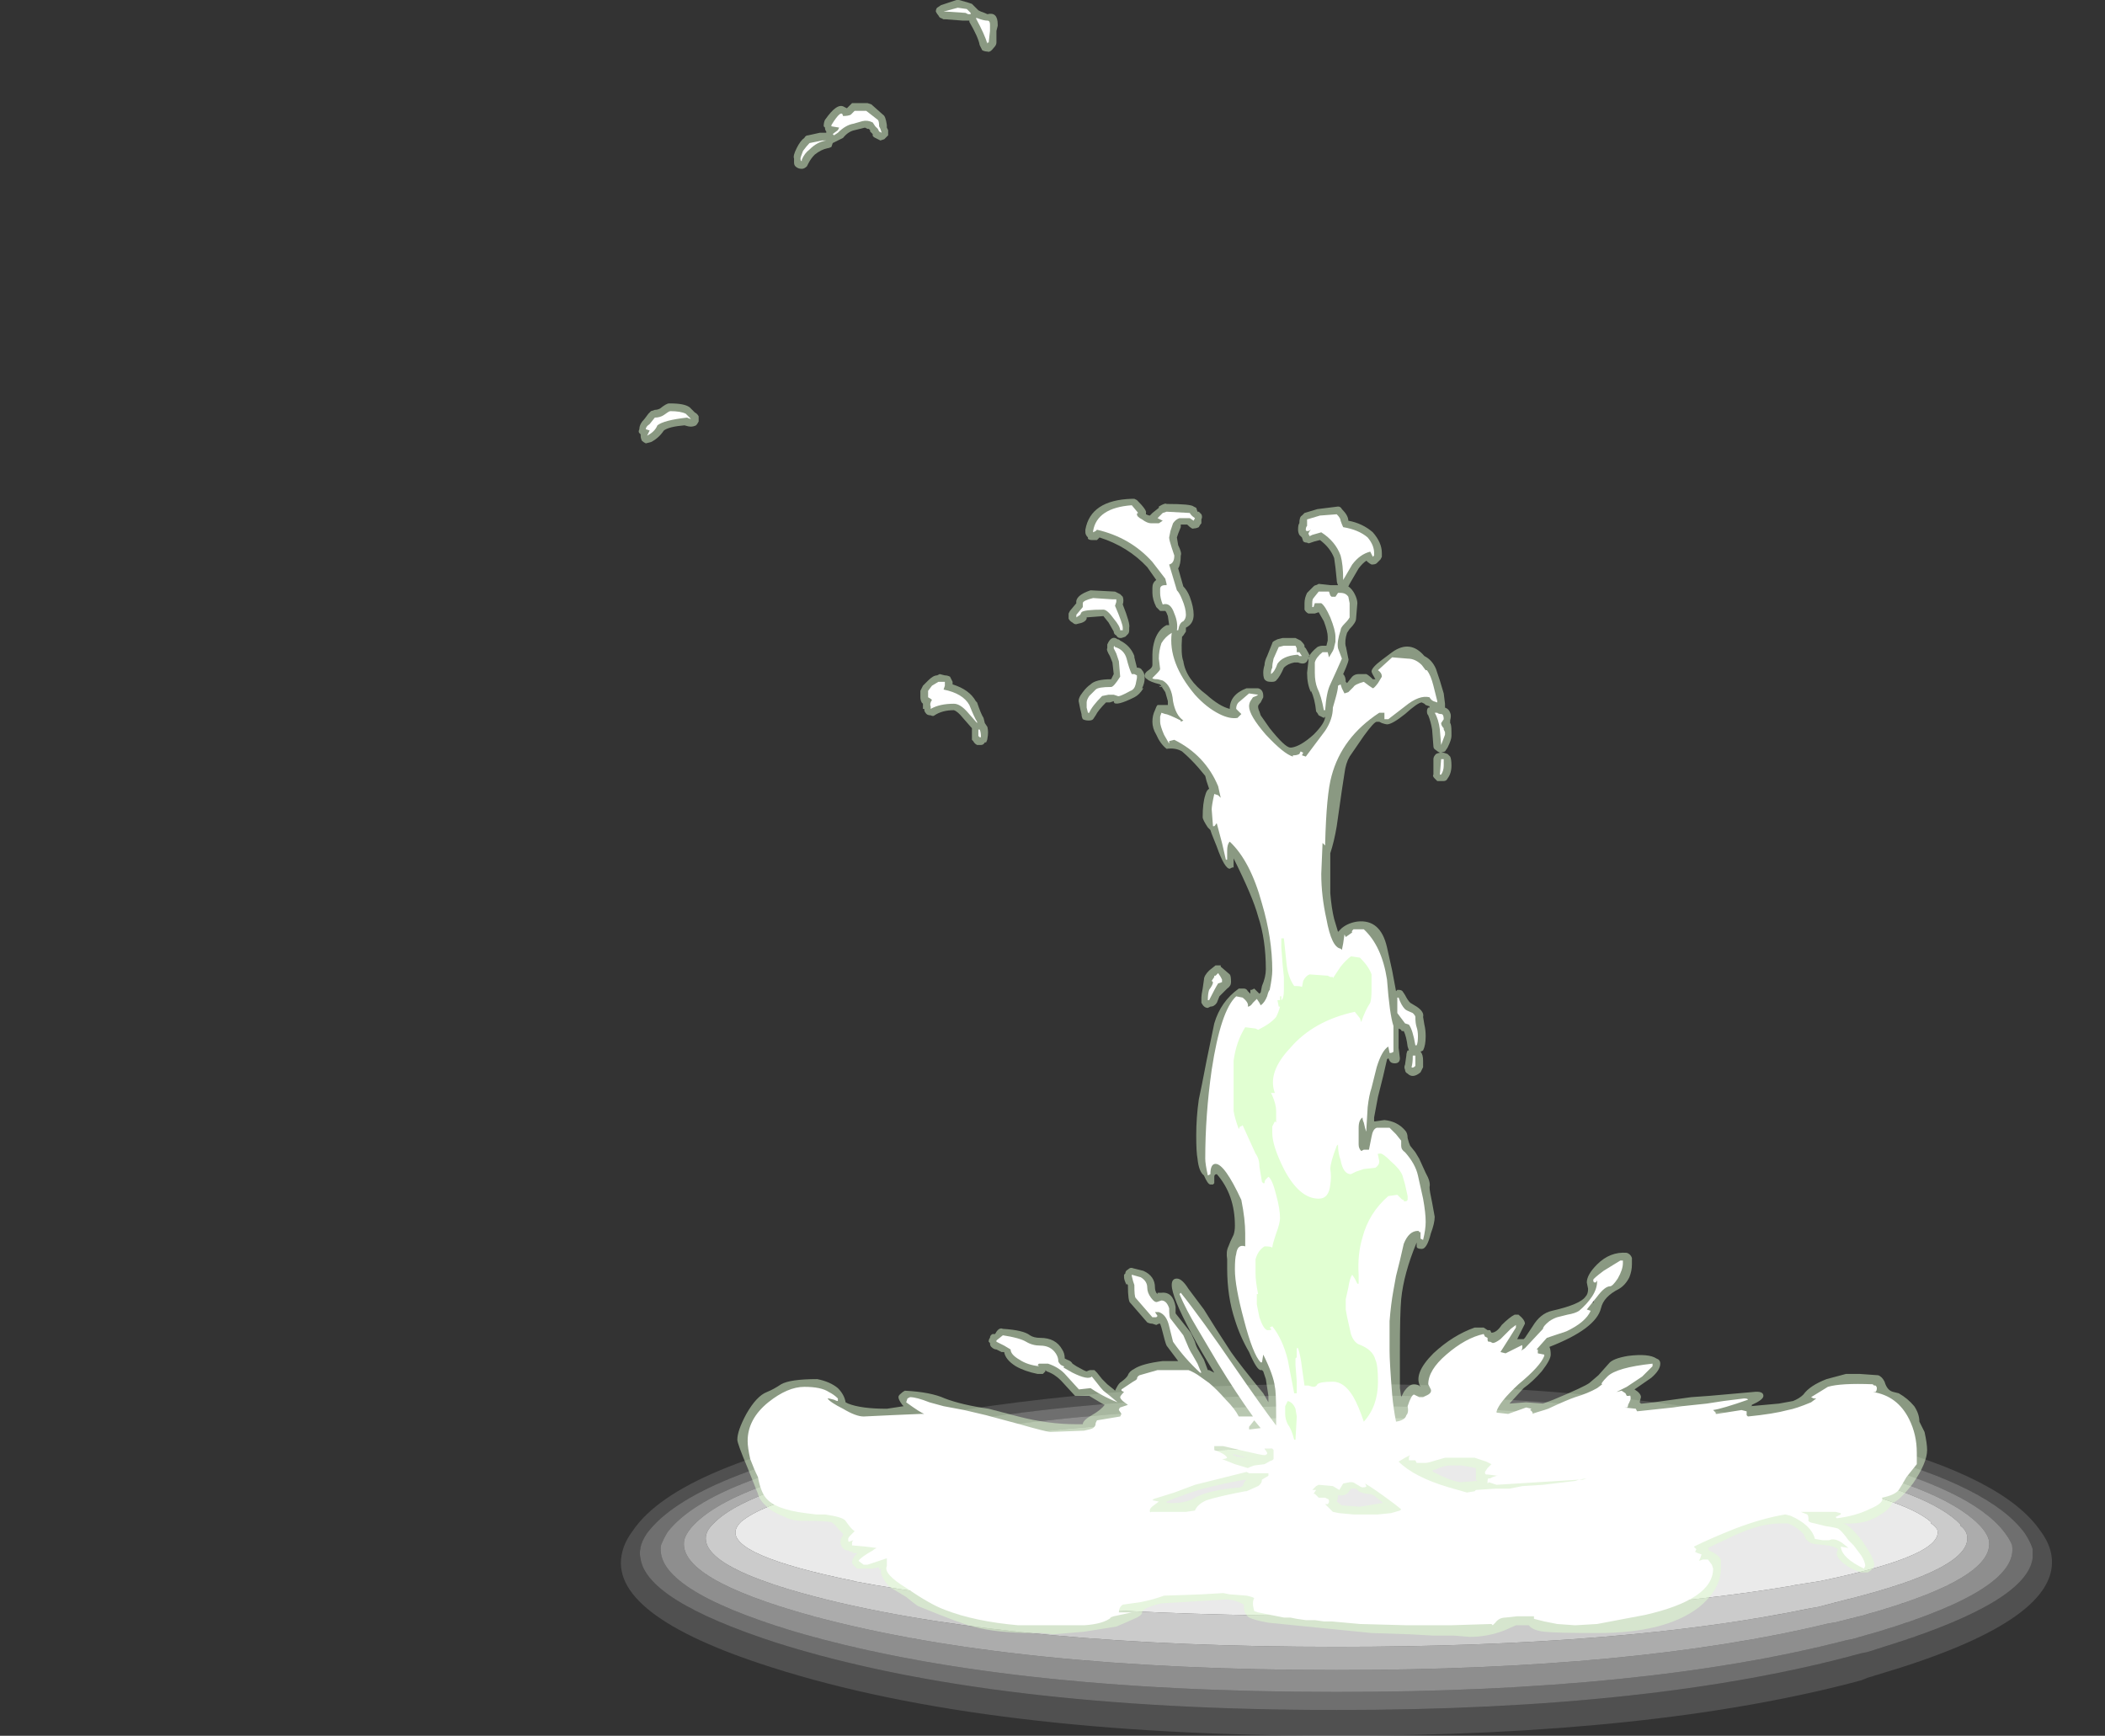 <?xml version="1.0" encoding="UTF-8" standalone="no"?>
<svg xmlns:ffdec="https://www.free-decompiler.com/flash" xmlns:xlink="http://www.w3.org/1999/xlink" ffdec:objectType="frame" height="471.35px" width="571.55px" xmlns="http://www.w3.org/2000/svg">
  <rect width="100%" height="100%" fill="#333333" stroke="none"/>
  <g transform="matrix(1.0, 0.0, 0.0, 1.0, 201.25, 410.2)">
    <use ffdec:characterId="1565" height="95.55" transform="matrix(1.0, 0.0, 0.0, 1.0, -32.6, -34.4)" width="388.5" xlink:href="#sprite0"/>
    <use ffdec:characterId="1569" height="63.5" transform="matrix(7.0, 0.0, 0.0, 7.0, -27.65, -410.2)" width="49.95" xlink:href="#shape1"/>
  </g>
  <defs>
    <g id="sprite0" transform="matrix(1.0, 0.0, 0.0, 1.0, 0.0, 0.0)">
      <use ffdec:characterId="1564" height="13.65" transform="matrix(7.0, 0.0, 0.0, 7.0, 0.0, 0.0)" width="55.5" xlink:href="#shape0"/>
    </g>
    <g id="shape0" transform="matrix(1.0, 0.0, 0.0, 1.0, 0.0, 0.0)">
      <path d="M51.05 5.65 Q51.35 6.65 46.5 7.65 L45.55 7.8 45.3 7.85 Q38.4 9.0 27.75 9.0 16.1 9.0 9.0 7.65 L9.05 7.65 Q4.15 6.65 4.45 5.65 4.5 5.5 4.65 5.35 6.15 4.1 12.95 3.3 19.45 2.5 27.75 2.5 36.05 2.5 42.55 3.3 L45.3 3.65 45.55 3.7 Q49.7 4.4 50.8 5.35 L50.8 5.4 Q51.0 5.55 51.05 5.65" fill="#ffffff" fill-opacity="0.898" fill-rule="evenodd" stroke="none"/>
      <path d="M53.65 5.75 Q53.85 6.0 53.95 6.25 54.25 7.95 48.8 9.6 L47.75 9.9 47.5 9.95 Q39.75 11.95 27.75 11.95 14.7 11.95 6.7 9.6 1.25 7.95 1.55 6.25 1.65 6.0 1.8 5.75 3.5 3.55 11.15 2.2 18.4 0.85 27.75 0.85 37.05 0.85 44.35 2.2 46.05 2.5 47.5 2.85 L47.75 2.9 Q52.4 4.1 53.65 5.75 M53.05 6.05 Q53.0 5.85 52.8 5.6 51.55 4.15 47.1 3.1 L46.8 3.05 Q45.45 2.75 43.8 2.45 36.75 1.3 27.75 1.3 18.75 1.3 11.7 2.45 4.3 3.7 2.7 5.6 2.5 5.85 2.45 6.05 2.15 7.55 7.4 9.0 15.15 11.1 27.75 11.1 39.35 11.1 46.8 9.3 L47.1 9.25 48.1 9.0 Q53.35 7.55 53.05 6.05" fill="#ffffff" fill-opacity="0.447" fill-rule="evenodd" stroke="none"/>
      <path d="M55.45 6.5 Q56.05 8.95 49.65 11.0 L48.35 11.4 48.1 11.5 Q40.1 13.65 27.75 13.65 14.15 13.65 5.85 11.0 -0.6 8.95 0.05 6.5 0.15 6.1 0.45 5.7 2.2 3.1 10.5 1.5 18.05 0.0 27.75 0.0 37.45 0.0 45.0 1.5 46.7 1.8 48.1 2.15 L48.35 2.25 Q53.65 3.65 55.05 5.7 55.35 6.1 55.45 6.5 M54.75 6.75 L54.75 6.4 Q54.65 6.1 54.45 5.8 53.15 4.0 48.35 2.7 L48.1 2.6 Q46.65 2.25 44.9 1.9 37.35 0.4 27.75 0.45 18.15 0.4 10.65 1.9 L10.6 1.9 Q2.75 3.45 1.0 5.8 0.8 6.1 0.75 6.35 L0.75 6.4 Q0.7 6.55 0.75 6.75 0.95 8.4 6.05 10.05 14.3 12.65 27.75 12.65 40.1 12.65 48.1 10.45 L48.35 10.4 49.45 10.05 Q54.55 8.4 54.75 6.75" fill="#ffffff" fill-opacity="0.141" fill-rule="evenodd" stroke="none"/>
      <path d="M53.65 5.75 Q52.4 4.1 47.75 2.9 L47.5 2.85 Q46.05 2.5 44.35 2.2 37.05 0.85 27.75 0.85 18.4 0.85 11.15 2.2 3.5 3.55 1.8 5.75 1.65 6.0 1.55 6.25 1.25 7.95 6.7 9.6 14.7 11.95 27.75 11.95 39.75 11.95 47.5 9.95 L47.75 9.9 48.8 9.6 Q54.25 7.95 53.95 6.25 53.85 6.0 53.65 5.75 M54.75 6.75 Q54.55 8.4 49.45 10.05 L48.35 10.4 48.1 10.45 Q40.1 12.65 27.75 12.65 14.3 12.65 6.05 10.05 0.95 8.4 0.75 6.75 0.7 6.55 0.75 6.4 L0.75 6.35 Q0.8 6.1 1.0 5.8 2.75 3.45 10.6 1.9 L10.65 1.9 Q18.15 0.4 27.75 0.45 37.35 0.4 44.9 1.9 46.65 2.25 48.1 2.6 L48.35 2.7 Q53.15 4.0 54.45 5.8 54.65 6.1 54.75 6.4 L54.75 6.75" fill="#ffffff" fill-opacity="0.294" fill-rule="evenodd" stroke="none"/>
      <path d="M53.05 6.05 Q53.35 7.55 48.1 9.0 L47.1 9.25 46.8 9.3 Q39.35 11.1 27.75 11.1 15.15 11.1 7.4 9.0 2.15 7.55 2.45 6.05 2.5 5.85 2.7 5.6 4.3 3.7 11.7 2.45 18.75 1.3 27.75 1.3 36.75 1.3 43.8 2.45 45.45 2.75 46.8 3.05 L47.1 3.1 Q51.55 4.15 52.8 5.6 53.0 5.85 53.05 6.05 M51.95 5.5 L51.95 5.45 Q50.75 4.2 46.45 3.3 L46.15 3.25 43.25 2.75 Q36.45 1.75 27.75 1.75 19.05 1.75 12.25 2.75 5.1 3.8 3.55 5.45 3.35 5.65 3.3 5.85 3.0 7.15 8.1 8.4 15.55 10.2 27.75 10.2 38.95 10.2 46.15 8.7 L46.45 8.65 47.4 8.4 Q52.5 7.15 52.2 5.85 52.15 5.65 51.95 5.5" fill="#ffffff" fill-opacity="0.592" fill-rule="evenodd" stroke="none"/>
      <path d="M51.95 5.5 Q52.15 5.65 52.2 5.85 52.5 7.15 47.4 8.4 L46.45 8.65 46.15 8.7 Q38.95 10.2 27.75 10.2 15.55 10.2 8.1 8.4 3.0 7.15 3.3 5.85 3.35 5.65 3.55 5.45 5.1 3.8 12.25 2.75 19.05 1.75 27.75 1.75 36.45 1.75 43.25 2.75 L46.15 3.25 46.45 3.3 Q50.75 4.2 51.95 5.45 L51.95 5.5 M51.05 5.65 Q51.0 5.55 50.8 5.4 L50.8 5.35 Q49.7 4.4 45.55 3.7 L45.3 3.65 42.55 3.3 Q36.05 2.5 27.75 2.5 19.45 2.5 12.95 3.3 6.15 4.1 4.65 5.35 4.5 5.5 4.45 5.65 4.15 6.65 9.05 7.65 L9.0 7.65 Q16.1 9.0 27.75 9.0 38.4 9.0 45.3 7.85 L45.55 7.8 46.5 7.65 Q51.35 6.65 51.05 5.65" fill="#ffffff" fill-opacity="0.745" fill-rule="evenodd" stroke="none"/>
    </g>
    <g id="shape1" transform="matrix(1.0, 0.0, 0.0, 1.0, 3.95, 58.6)">
      <path d="M8.45 -58.6 L8.8 -58.5 8.95 -58.45 9.2 -58.2 9.3 -58.15 Q9.45 -58.1 9.55 -58.05 9.95 -58.15 9.95 -57.65 L9.95 -57.6 9.9 -57.4 9.9 -56.95 Q9.9 -56.85 9.8 -56.75 9.65 -56.55 9.55 -56.6 9.45 -56.6 9.35 -56.65 9.3 -56.75 9.25 -56.85 9.2 -57.15 8.85 -57.75 L8.85 -57.8 8.6 -57.8 7.95 -57.85 7.85 -57.85 7.75 -57.9 Q7.7 -57.9 7.65 -58.0 7.6 -58.05 7.55 -58.15 7.55 -58.25 7.6 -58.3 L7.75 -58.4 8.35 -58.6 8.45 -58.6 M23.55 -38.4 Q24.1 -38.3 24.5 -37.95 24.85 -37.55 24.85 -37.15 L24.85 -37.0 24.8 -36.9 24.65 -36.75 Q24.6 -36.7 24.45 -36.7 24.35 -36.75 24.3 -36.8 L24.25 -36.85 Q24.1 -36.75 23.95 -36.55 L23.6 -35.95 23.55 -35.85 Q23.7 -35.75 23.8 -35.55 23.9 -35.35 23.9 -35.2 L23.85 -34.6 Q23.85 -34.45 23.6 -34.2 L23.5 -34.05 Q23.4 -33.75 23.45 -33.5 L23.45 -33.55 23.55 -33.05 Q23.6 -33.0 23.35 -32.45 23.45 -32.35 23.45 -32.15 L23.5 -32.1 23.7 -32.35 Q23.8 -32.45 23.95 -32.45 L24.25 -32.45 Q24.35 -32.4 24.5 -32.25 L24.6 -32.25 Q24.45 -32.5 24.45 -32.55 24.45 -32.7 24.85 -33.0 L25.25 -33.3 Q25.95 -33.8 26.5 -33.15 26.8 -33.0 26.95 -32.65 L27.1 -32.2 27.25 -31.7 27.3 -31.3 27.3 -31.15 Q27.45 -31.1 27.5 -30.95 27.55 -30.85 27.5 -30.65 L27.5 -30.55 Q27.55 -30.5 27.55 -30.2 L27.55 -30.05 Q27.55 -29.9 27.4 -29.6 L27.3 -29.45 27.15 -29.4 27.25 -29.4 27.4 -29.35 27.5 -29.25 Q27.55 -29.15 27.55 -28.9 27.55 -28.6 27.4 -28.4 27.35 -28.3 27.25 -28.3 L27.0 -28.3 Q26.95 -28.35 26.9 -28.4 26.8 -28.5 26.85 -28.55 L26.85 -29.15 Q26.85 -29.25 26.95 -29.35 27.05 -29.4 27.15 -29.4 L27.1 -29.4 Q27.0 -29.45 26.95 -29.5 26.85 -29.55 26.85 -29.65 L26.8 -30.3 Q26.75 -30.6 26.65 -30.85 26.6 -30.9 26.6 -31.0 26.6 -31.1 26.65 -31.15 L26.7 -31.15 26.7 -31.2 26.55 -31.25 26.5 -31.3 26.4 -31.35 Q26.25 -31.35 25.75 -30.9 25.25 -30.5 25.05 -30.5 25.0 -30.5 24.85 -30.55 L24.75 -30.6 24.65 -30.6 Q24.55 -30.6 24.15 -30.05 L23.6 -29.25 Q23.45 -29.0 23.4 -28.6 L23.3 -27.95 23.1 -26.55 Q23.0 -25.95 22.85 -25.5 L22.85 -23.95 Q22.9 -23.35 23.0 -22.95 L23.15 -22.45 23.3 -22.6 Q23.55 -22.8 23.9 -22.85 24.8 -22.95 25.05 -21.85 L25.25 -20.95 25.4 -20.15 25.45 -20.2 25.5 -20.2 Q25.6 -20.2 25.65 -20.15 L25.75 -20.0 Q25.85 -19.8 25.95 -19.7 L26.2 -19.55 Q26.5 -19.35 26.45 -19.15 L26.5 -18.85 Q26.55 -18.65 26.55 -18.4 26.55 -18.05 26.45 -17.85 L26.35 -17.8 Q26.45 -17.7 26.45 -17.45 L26.45 -17.2 Q26.4 -17.1 26.35 -17.0 26.05 -16.75 25.85 -16.95 25.75 -17.0 25.75 -17.1 25.7 -17.2 25.75 -17.3 L25.8 -17.65 Q25.8 -17.75 25.85 -17.85 L25.9 -17.85 25.85 -18.0 Q25.8 -18.4 25.7 -18.6 L25.65 -18.6 Q25.6 -18.6 25.6 -18.65 L25.5 -18.7 25.5 -17.95 25.55 -17.55 Q25.55 -17.35 25.35 -17.35 25.2 -17.35 25.15 -17.45 L25.1 -17.55 25.05 -17.5 24.9 -16.85 24.7 -16.05 24.55 -15.25 24.55 -15.1 24.6 -15.1 24.95 -15.15 Q25.45 -15.1 25.75 -14.75 25.85 -14.65 25.85 -14.45 25.9 -14.25 25.95 -14.15 L26.15 -13.9 26.3 -13.65 26.55 -13.1 Q26.75 -12.75 26.7 -12.55 26.7 -12.4 26.8 -11.95 L26.9 -11.4 Q26.9 -11.15 26.75 -10.75 26.6 -10.15 26.4 -10.15 26.2 -10.15 26.2 -10.25 L26.2 -10.4 Q25.7 -9.2 25.6 -8.2 25.55 -7.65 25.55 -6.15 25.55 -5.3 25.55 -4.75 L25.6 -4.4 25.7 -4.6 Q25.9 -4.9 26.1 -4.9 26.25 -4.9 26.35 -4.8 26.05 -5.3 26.85 -6.1 27.6 -6.8 28.45 -7.1 L28.8 -7.1 28.95 -7.0 29.05 -7.0 29.1 -6.9 Q29.3 -6.9 29.5 -7.2 29.8 -7.5 30.0 -7.6 L30.15 -7.6 Q30.4 -7.4 30.4 -7.25 L30.1 -6.65 30.35 -6.65 30.4 -6.7 30.7 -7.15 Q31.0 -7.65 31.45 -7.75 32.55 -8.0 32.75 -8.3 32.85 -8.4 32.85 -8.6 L32.8 -8.85 Q32.8 -9.15 33.2 -9.55 33.7 -10.05 34.35 -10.0 34.5 -9.95 34.55 -9.8 L34.55 -9.55 Q34.55 -9.3 34.45 -9.05 34.3 -8.75 34.05 -8.6 33.45 -8.3 33.35 -7.85 33.15 -7.05 31.35 -6.35 31.4 -6.25 31.4 -6.05 31.4 -5.85 31.05 -5.4 30.7 -5.0 30.35 -4.75 L29.8 -4.15 30.45 -4.2 31.1 -4.15 31.5 -4.3 Q32.7 -4.8 32.9 -4.95 L33.25 -5.25 33.65 -5.7 Q33.8 -5.9 34.4 -6.0 35.2 -6.1 35.5 -5.9 35.65 -5.85 35.65 -5.7 35.65 -5.45 35.3 -5.15 L34.65 -4.7 Q34.9 -4.55 34.9 -4.4 L34.85 -4.2 34.9 -4.15 34.95 -4.15 35.4 -4.2 36.85 -4.4 37.55 -4.45 39.25 -4.6 Q39.65 -4.65 39.65 -4.45 39.65 -4.3 39.2 -4.1 L39.2 -4.05 39.15 -4.05 40.25 -4.15 40.8 -4.25 Q41.05 -4.35 41.2 -4.5 41.45 -4.85 42.1 -5.1 L42.85 -5.3 43.4 -5.3 44.1 -5.25 Q44.25 -5.2 44.35 -5.0 44.45 -4.65 44.7 -4.6 L44.9 -4.55 Q45.25 -4.35 45.5 -4.05 45.7 -3.75 45.7 -3.45 L45.9 -3.05 Q46.0 -2.6 46.0 -2.35 46.0 -1.85 45.45 -1.05 44.9 -0.35 44.65 -0.3 44.55 -0.05 44.2 0.15 43.65 0.55 42.75 0.5 43.0 0.55 43.5 1.2 43.95 1.85 43.95 2.1 43.95 2.25 43.7 2.4 L43.45 2.4 Q42.95 2.25 42.65 1.95 42.4 1.7 42.55 1.5 42.4 1.4 42.35 1.4 L42.15 1.35 41.65 1.3 Q41.4 1.25 41.35 1.15 41.3 1.15 41.25 1.0 L41.2 0.9 Q40.9 0.6 40.6 0.5 L40.3 0.5 Q39.5 0.5 38.45 1.0 L37.5 1.45 37.55 1.55 Q37.9 1.7 38.0 1.9 38.0 2.0 38.0 2.25 38.0 3.05 37.15 3.75 35.85 4.75 33.25 4.75 31.6 4.75 31.15 4.7 30.7 4.65 30.55 4.45 L30.05 4.45 29.6 4.65 Q28.95 4.9 28.25 4.9 L27.65 4.85 26.85 4.85 25.95 4.8 24.45 4.75 20.45 4.35 Q19.9 4.25 19.7 4.15 19.5 4.0 19.5 3.75 L19.5 3.65 Q19.15 3.45 18.8 3.45 L16.3 3.6 Q16.05 3.65 15.8 3.75 15.55 3.85 15.55 3.95 15.55 4.05 15.35 4.15 L14.9 4.35 14.55 4.5 13.3 4.7 12.1 4.8 11.65 4.75 11.35 4.75 Q9.9 4.75 9.0 4.5 8.55 4.4 6.85 3.7 6.7 3.6 6.4 3.35 L5.9 3.05 Q5.7 2.95 5.55 2.7 5.35 2.4 5.45 2.25 L5.35 2.3 5.35 2.2 5.1 2.25 4.5 2.25 Q4.3 2.1 4.3 2.0 4.3 1.85 4.5 1.65 L4.3 1.65 4.35 1.6 4.25 1.6 4.15 1.55 Q4.0 1.55 3.9 1.4 3.85 1.3 3.85 1.2 3.85 1.1 3.95 0.95 L3.95 0.9 3.8 0.75 Q3.65 0.55 3.5 0.45 3.25 0.4 2.6 0.4 L2.45 0.4 Q1.95 0.4 1.7 0.25 1.3 0.1 1.05 -0.1 0.7 -0.4 0.65 -0.65 L0.25 -1.65 Q-0.15 -2.6 -0.15 -2.75 -0.15 -3.1 0.2 -3.75 0.6 -4.45 1.0 -4.6 1.25 -4.7 1.55 -4.9 1.9 -5.1 2.95 -5.1 3.45 -5.0 3.75 -4.75 4.0 -4.5 4.05 -4.2 L4.15 -4.15 Q4.65 -3.95 5.65 -3.95 L6.3 -4.05 6.25 -4.1 Q6.1 -4.3 6.1 -4.4 6.1 -4.45 6.15 -4.5 6.25 -4.6 6.35 -4.65 7.35 -4.6 7.9 -4.35 8.55 -4.1 9.6 -3.95 L10.75 -3.65 Q11.9 -3.35 13.0 -3.35 L13.25 -3.35 Q13.25 -3.5 13.6 -3.7 13.95 -3.9 14.1 -4.1 L14.0 -4.15 13.5 -4.45 12.95 -4.45 12.4 -5.05 Q12.15 -5.3 11.85 -5.4 L11.8 -5.45 11.8 -5.4 11.7 -5.3 11.5 -5.3 Q11.0 -5.4 10.65 -5.6 10.25 -5.85 10.2 -6.15 L10.1 -6.15 9.9 -6.25 Q9.8 -6.25 9.7 -6.35 9.65 -6.4 9.65 -6.5 L9.6 -6.55 Q9.6 -6.65 9.65 -6.7 9.65 -6.8 9.75 -6.85 L9.85 -6.85 Q9.9 -6.95 9.95 -7.0 10.05 -7.1 10.15 -7.05 10.95 -7.0 11.2 -6.8 11.35 -6.7 11.6 -6.7 12.2 -6.7 12.45 -6.25 12.55 -6.1 12.55 -5.9 L12.65 -5.85 Q12.8 -5.8 12.85 -5.7 L13.0 -5.6 Q13.35 -5.4 13.4 -5.4 13.5 -5.45 13.55 -5.45 L13.7 -5.45 13.8 -5.35 14.0 -5.1 14.2 -4.9 14.45 -4.7 14.5 -4.65 14.55 -4.75 Q14.65 -4.95 14.75 -5.0 14.95 -5.15 15.0 -5.25 15.05 -5.4 15.25 -5.5 15.55 -5.7 16.35 -5.8 L16.95 -5.8 16.5 -6.4 Q16.45 -6.5 16.3 -7.1 L16.25 -7.25 16.2 -7.25 16.1 -7.2 15.95 -7.25 Q15.85 -7.25 15.75 -7.3 L15.1 -8.05 Q15.0 -8.1 15.0 -8.75 L14.95 -8.8 14.95 -8.75 Q14.85 -8.95 14.85 -9.05 L14.85 -9.15 14.9 -9.2 Q14.9 -9.3 15.0 -9.35 15.1 -9.45 15.2 -9.4 L15.6 -9.3 Q16.05 -9.1 16.05 -8.65 16.05 -8.55 16.1 -8.45 L16.15 -8.4 16.15 -8.45 16.3 -8.45 Q16.75 -8.5 16.85 -7.9 L16.85 -7.65 17.4 -6.95 Q17.45 -6.9 17.6 -6.55 17.65 -6.35 17.75 -6.2 L17.95 -5.85 18.1 -5.45 18.15 -5.45 18.35 -5.35 Q17.85 -6.15 17.45 -6.9 16.7 -8.3 16.7 -8.75 16.7 -9.0 16.9 -9.0 17.1 -9.0 17.35 -8.6 L17.95 -7.8 18.45 -7.0 19.0 -6.15 Q19.35 -5.65 20.25 -4.55 L20.45 -4.2 20.45 -4.45 20.35 -5.1 20.25 -5.4 20.2 -5.45 20.15 -5.45 Q20.0 -5.45 19.7 -6.15 19.35 -6.75 19.15 -7.4 18.85 -8.3 18.85 -9.4 L18.85 -9.75 Q18.8 -10.05 18.9 -10.25 18.95 -10.4 19.1 -10.7 19.15 -10.85 19.15 -11.05 19.15 -12.25 18.45 -13.05 18.35 -13.05 18.35 -12.95 L18.35 -12.7 18.3 -12.65 18.2 -12.65 Q18.1 -12.65 17.95 -13.0 17.75 -13.15 17.7 -13.65 17.65 -13.9 17.65 -14.55 17.65 -15.25 17.75 -15.95 17.85 -16.4 18.05 -17.45 L18.35 -18.9 Q18.6 -19.75 19.3 -20.25 L19.5 -20.25 Q19.6 -20.25 19.65 -20.15 L19.75 -20.05 19.75 -20.2 19.8 -20.2 19.9 -20.25 20.1 -20.05 20.15 -20.1 20.2 -20.35 Q20.35 -20.7 20.35 -21.0 20.35 -22.15 20.05 -23.05 19.85 -23.8 19.1 -25.3 L19.1 -24.95 19.05 -24.95 18.95 -24.9 Q18.75 -24.9 18.45 -25.75 L18.25 -26.25 18.2 -26.4 18.1 -26.5 Q17.9 -26.8 17.9 -26.9 17.9 -27.45 18.0 -27.75 18.05 -27.95 18.15 -28.0 L18.05 -28.3 18.0 -28.5 17.75 -28.8 Q17.45 -29.15 17.1 -29.45 16.85 -29.6 16.5 -29.55 16.25 -29.75 16.1 -30.1 15.95 -30.35 15.95 -30.6 15.95 -30.85 16.05 -31.05 16.1 -31.2 16.15 -31.25 L16.55 -31.25 16.55 -31.4 16.45 -31.75 16.25 -32.05 Q15.85 -32.15 15.75 -32.25 15.65 -32.3 15.65 -32.4 15.65 -32.5 15.8 -32.6 15.95 -32.7 15.95 -32.8 L15.95 -33.2 Q15.95 -33.5 16.05 -33.8 16.2 -34.2 16.5 -34.35 L16.6 -34.35 16.55 -34.7 Q16.5 -34.85 16.45 -34.9 L16.25 -34.9 16.1 -35.05 Q15.95 -35.35 15.95 -35.6 L15.95 -35.8 Q15.95 -36.0 16.1 -36.1 L15.75 -36.6 Q15.0 -37.4 13.9 -37.75 L13.8 -37.65 13.6 -37.65 Q13.5 -37.65 13.45 -37.7 L13.45 -37.75 Q13.35 -37.85 13.35 -37.95 L13.35 -38.05 Q13.55 -39.2 15.15 -39.25 L15.25 -39.25 15.35 -39.2 Q15.75 -38.8 15.7 -38.7 L15.7 -38.65 Q15.8 -38.6 15.85 -38.6 L15.95 -38.7 16.2 -38.9 16.2 -38.95 Q16.45 -39.1 16.5 -39.05 17.45 -39.05 17.55 -38.95 L17.65 -38.9 17.7 -38.75 17.75 -38.75 17.85 -38.65 Q17.9 -38.55 17.85 -38.45 L17.85 -38.3 Q17.8 -38.25 17.75 -38.15 17.65 -38.1 17.55 -38.1 17.5 -38.05 17.3 -38.25 L17.05 -38.25 17.05 -38.15 16.95 -37.9 16.9 -37.75 16.95 -37.45 Q17.1 -37.15 17.05 -37.05 17.05 -36.7 16.95 -36.55 L17.15 -35.85 Q17.3 -35.7 17.4 -35.45 17.55 -35.05 17.55 -34.75 17.55 -34.4 17.25 -34.25 L17.25 -34.1 17.15 -33.95 17.1 -33.9 Q17.05 -33.2 17.15 -32.95 17.25 -32.25 18.05 -31.65 18.55 -31.2 18.95 -31.1 18.95 -31.65 19.6 -31.9 L20.05 -31.9 Q20.25 -31.85 20.25 -31.6 L20.25 -31.55 20.15 -31.35 Q20.05 -31.25 20.05 -31.2 20.05 -31.1 20.1 -31.0 L20.15 -30.85 20.5 -30.35 Q21.1 -29.6 21.3 -29.6 L21.35 -29.6 Q21.7 -29.65 22.2 -30.1 22.65 -30.55 22.65 -30.8 L22.6 -30.75 22.4 -30.85 Q22.35 -30.95 22.3 -31.0 22.25 -31.5 22.1 -31.8 L22.1 -31.75 Q21.95 -32.05 21.95 -32.5 L22.0 -32.95 22.0 -33.05 21.95 -32.95 Q21.85 -32.8 21.6 -32.9 L21.45 -32.9 Q21.2 -32.85 21.05 -32.7 20.9 -32.35 20.75 -32.2 20.7 -32.15 20.6 -32.15 L20.55 -32.15 Q20.4 -32.15 20.35 -32.2 20.25 -32.25 20.25 -32.5 20.25 -32.65 20.3 -32.8 20.3 -32.95 20.4 -33.15 L20.6 -33.65 Q20.6 -33.7 20.7 -33.75 L20.8 -33.8 21.0 -33.85 21.5 -33.85 21.7 -33.75 Q21.85 -33.6 21.85 -33.55 L21.85 -33.5 21.9 -33.45 Q22.05 -33.2 22.05 -33.15 L22.0 -33.1 Q22.1 -33.3 22.35 -33.5 22.45 -33.55 22.55 -33.55 L22.7 -33.55 22.75 -33.75 22.75 -33.9 Q22.75 -34.1 22.6 -34.5 L22.4 -34.85 22.25 -34.8 22.0 -34.8 Q21.9 -34.85 21.85 -34.95 L21.85 -35.2 Q21.85 -35.4 21.95 -35.6 L22.2 -35.85 Q22.25 -35.9 22.3 -35.9 L22.4 -35.95 22.85 -35.9 23.15 -35.9 Q23.1 -36.0 23.1 -36.1 23.05 -36.65 23.0 -36.95 22.85 -37.35 22.45 -37.65 L22.25 -37.6 22.1 -37.55 Q22.0 -37.5 21.95 -37.55 21.85 -37.55 21.8 -37.6 L21.75 -37.75 21.65 -37.85 Q21.6 -37.95 21.6 -38.05 21.6 -38.25 21.65 -38.3 21.65 -38.55 21.75 -38.6 L21.85 -38.7 22.35 -38.85 23.15 -38.95 Q23.25 -38.95 23.3 -38.85 23.55 -38.6 23.55 -38.4 M4.0 -54.45 L4.1 -54.4 4.2 -54.5 Q4.25 -54.55 4.3 -54.6 L4.9 -54.6 5.05 -54.55 5.5 -54.15 Q5.6 -54.1 5.65 -53.75 L5.65 -53.65 5.7 -53.55 5.7 -53.35 5.55 -53.2 5.4 -53.15 5.2 -53.25 Q5.1 -53.3 5.1 -53.35 L5.1 -53.4 5.0 -53.5 5.0 -53.55 4.95 -53.6 4.9 -53.6 4.8 -53.65 4.4 -53.55 Q4.15 -53.5 3.95 -53.25 L3.55 -53.05 3.5 -52.9 Q3.4 -52.85 3.35 -52.85 3.1 -52.8 2.85 -52.6 2.7 -52.45 2.6 -52.25 L2.55 -52.15 Q2.45 -52.05 2.35 -52.05 2.2 -52.05 2.1 -52.15 2.05 -52.2 2.05 -52.3 L2.05 -52.45 Q2.0 -52.55 2.15 -52.85 2.3 -53.15 2.45 -53.25 2.5 -53.35 2.6 -53.35 L3.05 -53.45 3.3 -53.45 3.3 -53.5 Q3.25 -53.55 3.25 -53.65 L3.2 -53.7 Q3.2 -53.85 3.25 -53.95 3.5 -54.3 3.65 -54.4 3.85 -54.55 4.0 -54.45 M7.05 -32.0 L7.25 -32.2 Q7.45 -32.4 7.6 -32.4 L7.7 -32.45 7.9 -32.4 Q8.0 -32.4 8.1 -32.35 L8.2 -32.15 8.2 -32.05 Q8.85 -31.85 9.1 -31.4 L9.15 -31.35 Q9.3 -30.9 9.4 -30.75 L9.45 -30.55 9.55 -30.4 Q9.6 -30.2 9.55 -29.95 9.55 -29.9 9.5 -29.8 L9.45 -29.8 Q9.4 -29.7 9.3 -29.7 L9.15 -29.7 Q9.05 -29.75 9.0 -29.85 L8.95 -29.9 Q8.95 -30.0 8.95 -30.05 L8.95 -30.35 8.6 -30.75 Q8.4 -31.0 8.25 -31.05 7.8 -31.05 7.5 -30.85 7.45 -30.8 7.35 -30.85 7.2 -30.85 7.15 -30.95 7.1 -31.0 7.1 -31.1 L7.05 -31.1 7.05 -31.3 7.0 -31.35 Q6.95 -31.45 6.95 -31.55 L6.95 -31.8 7.05 -32.0 M21.7 -38.2 L21.7 -38.2 M13.55 -35.7 L14.5 -35.65 14.7 -35.55 14.8 -35.45 Q14.85 -35.3 14.8 -35.15 15.1 -34.4 15.05 -34.25 L15.05 -34.15 Q15.05 -34.05 15.0 -34.0 L14.9 -33.9 14.75 -33.85 14.7 -33.85 Q14.6 -33.85 14.55 -33.95 14.45 -34.0 14.45 -34.1 L14.25 -34.45 14.05 -34.7 13.4 -34.65 13.4 -34.6 Q13.35 -34.45 13.05 -34.4 12.95 -34.35 12.85 -34.45 12.75 -34.5 12.7 -34.6 L12.7 -34.8 12.75 -34.9 13.0 -35.2 Q12.95 -35.5 13.55 -35.7 M14.7 -33.75 Q15.1 -33.55 15.25 -33.15 L15.25 -33.1 15.35 -32.7 Q15.5 -32.7 15.55 -32.6 15.65 -32.5 15.65 -32.3 15.65 -32.1 15.55 -31.9 L15.6 -31.9 Q15.45 -31.65 15.25 -31.55 14.55 -31.2 14.45 -31.35 L14.5 -31.35 Q14.45 -31.35 14.45 -31.4 L14.3 -31.35 14.15 -31.35 Q13.85 -31.05 13.75 -30.85 L13.65 -30.7 Q13.6 -30.65 13.5 -30.65 L13.45 -30.65 Q13.35 -30.65 13.25 -30.7 13.2 -30.8 13.2 -30.9 L13.15 -31.1 13.1 -31.35 Q13.05 -31.5 13.25 -31.75 13.4 -31.95 13.55 -32.05 13.75 -32.25 14.35 -32.25 L14.45 -32.45 14.4 -32.9 14.3 -33.15 Q14.15 -33.4 14.2 -33.45 L14.2 -33.6 14.25 -33.7 Q14.4 -33.95 14.6 -33.8 14.65 -33.8 14.7 -33.75 M16.2 -32.0 L16.35 -31.95 16.25 -31.95 16.2 -32.0 M19.0 -20.5 Q19.0 -20.35 18.85 -20.25 L18.55 -19.95 18.45 -19.7 Q18.35 -19.55 18.2 -19.55 L18.1 -19.5 Q17.95 -19.5 17.85 -19.7 L17.85 -19.9 Q17.85 -20.0 17.9 -20.25 L17.95 -20.6 Q17.95 -20.75 18.15 -20.95 L18.4 -21.15 18.6 -21.15 18.6 -21.1 18.95 -20.8 Q19.0 -20.75 19.0 -20.5 M0.4 -1.15 L0.4 -1.15 M16.5 -0.3 Q17.2 -0.25 17.6 -0.5 18.15 -0.8 19.35 -0.9 L19.45 -0.95 Q19.5 -1.1 19.55 -1.15 L19.6 -1.2 19.55 -1.2 Q18.65 -1.05 17.75 -0.8 17.25 -0.65 16.5 -0.35 L16.5 -0.3 M19.1 -2.15 L19.2 -2.1 19.6 -2.05 19.25 -2.15 19.05 -2.2 19.1 -2.15 M23.1 -0.35 L23.3 -0.2 24.0 -0.15 24.9 -0.3 24.65 -0.5 Q24.5 -0.65 24.3 -0.65 24.15 -0.65 23.95 -0.75 L23.85 -0.85 23.65 -0.85 23.55 -0.7 Q23.4 -0.55 23.15 -0.6 23.15 -0.45 23.1 -0.35 M33.0 -8.1 L33.05 -8.05 33.1 -8.25 33.0 -8.1 M26.85 -1.5 Q27.5 -1.15 27.9 -1.1 L28.55 -1.15 28.5 -1.2 Q28.5 -1.35 28.5 -1.65 L27.95 -1.75 27.5 -1.75 Q27.25 -1.75 26.95 -1.6 L26.8 -1.55 26.85 -1.5 M41.15 0.4 L41.15 0.4 M16.45 3.55 L16.45 3.55 M-3.15 -42.75 Q-2.9 -42.95 -2.8 -42.95 L-2.75 -42.95 Q-2.2 -42.95 -2.0 -42.8 L-1.8 -42.6 Q-1.7 -42.55 -1.65 -42.45 L-1.65 -42.4 Q-1.65 -42.35 -1.65 -42.25 -1.7 -42.15 -1.75 -42.1 -1.85 -42.05 -1.95 -42.05 -2.05 -42.05 -2.2 -42.1 -2.8 -42.05 -3.0 -41.9 -3.2 -41.6 -3.5 -41.45 L-3.7 -41.4 Q-3.8 -41.45 -3.85 -41.5 -3.9 -41.6 -3.9 -41.7 L-3.9 -41.75 -3.95 -41.8 Q-4.0 -41.85 -3.95 -41.95 -3.95 -42.15 -3.75 -42.35 L-3.6 -42.55 -3.5 -42.65 -3.35 -42.7 Q-3.25 -42.7 -3.15 -42.75" fill="#e1ffd2" fill-opacity="0.502" fill-rule="evenodd" stroke="none"/>
      <path d="M8.4 -58.3 L8.75 -58.25 8.9 -58.1 8.9 -58.05 8.8 -58.05 8.7 -58.1 7.95 -58.15 7.85 -58.15 8.4 -58.3 M9.65 -57.65 L9.65 -57.4 9.6 -56.95 9.55 -56.95 9.55 -56.9 Q9.45 -57.25 9.1 -57.9 L9.15 -57.9 Q9.4 -57.8 9.55 -57.8 9.65 -57.8 9.65 -57.65 M23.35 -38.15 Q23.95 -38.05 24.3 -37.75 24.55 -37.45 24.55 -37.15 L24.55 -37.05 24.5 -37.0 24.4 -37.2 Q24.0 -37.1 23.7 -36.7 L23.35 -36.1 Q23.35 -36.7 23.25 -37.05 23.05 -37.6 22.5 -37.95 L22.15 -37.85 22.05 -37.8 22.0 -37.9 22.05 -38.0 22.1 -38.05 22.0 -38.0 21.95 -38.0 Q21.9 -38.0 21.9 -38.05 21.9 -38.15 21.95 -38.2 L21.95 -38.3 Q21.95 -38.4 21.95 -38.45 L22.45 -38.6 23.1 -38.65 Q23.25 -38.5 23.25 -38.4 23.3 -38.25 23.35 -38.15 M23.55 -35.45 L23.6 -35.2 23.6 -34.65 Q23.55 -34.55 23.4 -34.4 23.25 -34.25 23.25 -34.15 23.1 -33.7 23.15 -33.45 L23.3 -33.05 23.1 -32.6 22.85 -32.05 Q22.7 -31.75 22.65 -31.05 L22.6 -31.05 Q22.5 -31.6 22.35 -31.9 22.25 -32.15 22.25 -32.5 22.25 -32.8 22.25 -32.9 22.3 -33.1 22.55 -33.3 L22.75 -33.3 22.8 -33.1 22.95 -33.35 Q23.0 -33.45 23.0 -33.5 L23.05 -33.7 23.05 -33.9 Q23.05 -34.15 22.85 -34.65 22.65 -35.1 22.5 -35.2 L22.25 -35.2 22.2 -35.05 22.15 -35.05 22.15 -35.2 Q22.15 -35.35 22.2 -35.4 L22.4 -35.65 22.8 -35.65 22.85 -35.5 22.9 -35.45 23.05 -35.45 23.15 -35.6 23.25 -35.6 Q23.45 -35.6 23.55 -35.45 M26.55 -32.6 L26.6 -32.6 Q26.75 -32.4 26.85 -32.0 L27.0 -31.4 27.0 -31.35 26.85 -31.4 Q26.75 -31.45 26.7 -31.55 26.3 -31.65 25.75 -31.2 L25.1 -30.7 24.95 -30.7 24.95 -30.95 24.75 -30.95 Q23.3 -30.0 22.9 -28.5 22.7 -27.8 22.65 -25.85 L22.65 -25.8 22.55 -25.9 22.5 -24.7 Q22.5 -23.85 22.7 -22.95 22.9 -21.85 23.25 -21.8 L23.3 -21.75 23.35 -22.0 23.4 -22.35 23.45 -22.25 Q23.75 -22.45 23.7 -22.45 23.65 -22.45 23.75 -22.55 L24.15 -22.55 Q24.85 -21.9 25.05 -20.6 25.15 -19.25 25.3 -18.8 L25.3 -17.8 Q25.25 -17.75 25.15 -17.75 L25.1 -18.0 Q24.85 -17.85 24.65 -17.2 L24.45 -16.4 Q24.35 -16.1 24.3 -15.65 L24.25 -14.8 24.25 -14.7 Q24.2 -14.8 24.15 -15.05 24.1 -15.15 24.1 -15.25 23.95 -15.15 23.95 -14.85 L23.95 -14.2 Q23.95 -14.05 24.05 -13.95 L24.15 -14.0 24.35 -14.0 24.45 -14.5 Q24.5 -14.8 24.65 -14.85 L25.15 -14.85 25.4 -14.6 25.6 -14.35 25.6 -14.15 Q25.6 -14.0 25.75 -13.9 26.15 -13.45 26.25 -13.0 L26.45 -12.1 Q26.55 -11.55 26.55 -11.2 26.55 -10.9 26.45 -10.5 L26.35 -10.55 26.35 -10.8 26.3 -10.8 Q26.3 -10.85 26.25 -10.85 25.9 -10.85 25.7 -10.35 L25.55 -9.7 25.4 -9.1 25.3 -8.55 Q25.2 -8.0 25.15 -7.35 25.15 -6.95 25.15 -6.2 25.15 -5.75 25.25 -4.5 25.3 -3.95 25.4 -3.45 25.75 -3.5 25.8 -3.7 25.9 -3.8 25.85 -4.05 26.0 -4.5 26.1 -4.5 L26.3 -4.4 26.45 -4.4 26.55 -4.45 Q26.8 -4.55 26.75 -4.7 L26.65 -4.9 Q26.65 -5.45 27.35 -6.05 28.1 -6.7 28.8 -6.85 L28.85 -6.75 28.95 -6.7 28.95 -6.65 Q28.95 -6.55 29.0 -6.55 L29.05 -6.55 29.15 -6.5 Q29.25 -6.5 29.45 -6.65 L29.85 -7.05 30.05 -7.2 Q30.05 -7.25 30.05 -7.1 L29.8 -6.7 29.45 -6.15 29.65 -6.1 Q29.95 -6.25 30.25 -6.4 30.3 -6.45 30.3 -6.35 30.3 -6.25 30.25 -6.2 L30.4 -6.3 31.1 -7.05 Q31.1 -7.15 31.35 -7.35 31.5 -7.45 31.65 -7.5 L32.05 -7.6 Q32.35 -7.65 32.5 -7.75 32.8 -8.0 33.0 -8.3 33.2 -8.6 33.2 -8.9 33.2 -8.95 33.15 -8.85 L33.1 -8.85 Q33.05 -8.85 33.05 -8.95 33.05 -9.0 33.45 -9.3 L34.1 -9.7 34.2 -9.7 34.2 -9.6 Q34.2 -9.35 34.0 -9.0 33.8 -8.7 33.7 -8.7 33.5 -8.7 33.2 -8.3 L32.8 -7.8 32.95 -7.75 Q32.75 -7.3 32.0 -6.95 L31.25 -6.7 30.85 -6.25 30.9 -6.25 30.9 -6.1 31.15 -6.05 31.15 -6.0 Q31.0 -5.6 30.15 -4.9 29.4 -4.2 29.3 -3.85 L29.3 -3.8 29.75 -3.75 30.45 -4.0 30.65 -3.95 30.6 -3.9 Q30.7 -3.85 30.7 -3.75 30.8 -3.8 31.15 -3.9 L31.3 -3.95 Q32.05 -4.3 32.35 -4.4 32.85 -4.55 33.2 -4.75 L33.4 -4.9 Q33.3 -4.9 33.6 -5.2 33.95 -5.55 35.35 -5.7 35.35 -5.75 35.35 -5.6 L34.95 -5.2 34.35 -4.8 33.95 -4.6 34.15 -4.65 34.3 -4.55 34.35 -4.45 34.45 -4.45 Q34.5 -4.5 34.5 -4.35 34.5 -4.3 34.45 -4.2 L34.4 -4.1 Q34.4 -4.0 34.35 -4.0 L34.25 -4.0 34.7 -3.95 34.75 -3.85 36.15 -4.0 36.5 -4.05 37.45 -4.15 38.1 -4.25 38.9 -4.35 Q39.05 -4.35 39.05 -4.3 38.05 -3.95 37.7 -3.9 L37.8 -3.8 37.8 -3.75 37.85 -3.75 38.8 -3.9 39.0 -3.85 39.0 -3.7 39.05 -3.65 Q40.05 -3.75 40.6 -3.9 40.9 -3.95 41.5 -4.2 L41.7 -4.35 41.6 -4.35 41.5 -4.4 42.15 -4.8 Q42.65 -4.95 43.9 -4.9 43.9 -4.85 44.0 -4.85 44.05 -4.8 44.05 -4.75 44.05 -4.65 44.0 -4.6 L43.9 -4.6 Q44.85 -4.45 45.3 -3.55 45.6 -2.95 45.6 -2.25 L45.6 -1.8 45.2 -1.3 Q45.0 -0.95 44.9 -0.8 44.75 -0.6 44.25 -0.5 44.35 -0.3 43.75 -0.05 43.25 0.2 42.5 0.3 L42.45 0.25 42.65 0.15 42.65 0.1 42.45 0.05 41.1 0.05 41.35 0.15 Q41.4 0.2 41.4 0.35 41.35 0.45 41.65 0.5 L42.05 0.6 Q42.4 0.65 42.55 0.7 42.7 0.8 42.95 1.15 L43.15 1.35 43.45 1.75 Q43.6 2.0 43.6 2.15 L43.55 2.25 Q42.7 1.85 42.65 1.4 L42.95 1.45 42.7 1.25 Q42.4 1.05 42.2 1.15 L41.95 1.15 41.65 1.1 Q41.5 0.55 40.7 0.2 L40.5 0.15 Q39.6 0.3 38.55 0.7 37.55 1.1 36.95 1.4 L37.05 1.5 37.0 1.6 37.1 1.65 37.25 1.7 37.2 1.85 37.15 1.95 37.3 1.9 37.5 1.9 37.65 2.1 37.7 2.25 Q37.7 3.45 35.05 4.05 L33.2 4.4 32.35 4.45 31.65 4.4 31.15 4.3 30.75 4.2 30.75 4.1 30.1 4.1 29.65 4.15 Q29.4 4.15 29.25 4.35 L29.15 4.45 29.1 4.4 27.5 4.45 25.85 4.45 24.0 4.4 22.9 4.3 22.6 4.3 22.25 4.25 21.9 4.25 21.55 4.2 21.3 4.15 21.05 4.15 20.05 3.95 19.9 3.9 Q19.8 3.55 19.9 3.4 19.85 3.35 19.6 3.3 L18.95 3.25 18.7 3.2 17.85 3.25 16.4 3.3 Q16.0 3.45 15.5 3.55 L14.8 3.65 Q14.65 3.75 14.65 3.95 L15.15 3.95 14.45 4.1 14.3 4.15 14.35 4.15 Q14.05 4.4 13.3 4.45 L10.75 4.45 Q9.05 4.3 7.9 3.85 7.35 3.65 6.4 3.0 5.5 2.45 5.65 2.15 L5.65 1.85 4.9 2.1 4.75 2.1 4.55 1.95 Q4.65 1.8 5.1 1.55 5.15 1.5 5.25 1.45 L4.85 1.4 4.3 1.35 Q4.3 1.4 4.3 1.25 4.3 1.2 4.35 1.15 L4.2 1.2 Q4.15 1.25 4.15 1.1 4.15 1.05 4.25 0.95 L4.4 0.8 Q4.25 0.7 4.05 0.4 3.95 0.25 3.25 0.15 L2.9 0.15 2.5 0.1 Q1.3 -0.05 0.95 -0.5 0.75 -0.75 0.65 -1.3 0.5 -1.6 0.35 -2.0 0.25 -2.45 0.25 -2.7 0.25 -3.55 1.05 -4.2 1.8 -4.8 2.45 -4.8 3.1 -4.8 3.4 -4.6 3.6 -4.5 3.75 -4.35 L3.75 -4.25 Q3.7 -4.25 3.6 -4.3 L3.4 -4.35 3.35 -4.35 Q3.45 -4.2 3.95 -3.95 4.45 -3.65 4.75 -3.65 L5.8 -3.7 6.95 -3.75 7.1 -3.75 Q6.95 -3.8 6.4 -4.2 L6.45 -4.35 6.55 -4.4 Q6.8 -4.4 7.3 -4.2 L7.85 -4.05 8.65 -3.9 9.5 -3.7 10.8 -3.35 Q11.85 -3.05 12.0 -3.05 L13.3 -3.1 Q13.55 -3.15 13.65 -3.2 L13.7 -3.25 Q13.75 -3.3 13.75 -3.4 L13.8 -3.5 14.7 -3.65 14.75 -3.75 14.65 -3.9 Q14.65 -3.95 14.7 -4.0 L15.0 -4.1 14.8 -4.25 Q14.7 -4.35 14.7 -4.4 14.7 -4.45 14.85 -4.6 L14.75 -4.65 14.75 -4.7 15.2 -5.0 Q15.3 -5.05 15.35 -5.1 15.35 -5.2 15.45 -5.25 L16.15 -5.45 17.35 -5.45 Q17.6 -5.35 17.8 -5.2 L18.15 -4.95 Q18.45 -4.7 18.8 -4.3 19.15 -3.95 19.3 -3.65 L19.85 -3.65 Q19.2 -4.55 18.5 -5.7 L17.7 -7.05 Q17.25 -7.8 17.0 -8.4 L17.05 -8.45 Q17.85 -7.45 19.15 -5.55 20.15 -4.1 20.75 -3.3 L20.75 -3.7 Q20.75 -4.6 20.7 -4.8 20.65 -5.25 20.25 -6.05 L20.2 -5.75 20.15 -5.75 Q19.85 -6.05 19.5 -7.4 19.15 -8.7 19.15 -9.35 19.15 -9.8 19.2 -9.95 19.25 -10.35 19.55 -10.25 L19.55 -10.75 Q19.55 -11.3 19.4 -12.05 18.75 -13.45 18.4 -13.45 18.2 -13.45 18.2 -13.05 L18.1 -13.0 Q18.0 -13.45 18.0 -13.65 18.0 -15.35 18.25 -17.1 18.6 -19.4 19.2 -19.95 L19.45 -19.9 Q19.7 -19.7 19.65 -19.55 19.75 -19.55 19.85 -19.7 L20.0 -19.85 20.1 -19.7 20.15 -19.6 Q20.3 -19.7 20.4 -19.95 20.45 -20.15 20.5 -20.2 20.6 -20.7 20.6 -20.95 20.6 -22.2 20.2 -23.55 19.75 -25.2 18.95 -25.95 18.85 -25.85 18.85 -25.6 L18.85 -25.25 18.8 -25.25 18.65 -25.9 18.45 -26.65 Q18.4 -26.65 18.4 -26.6 L18.35 -26.55 18.3 -26.55 18.25 -27.2 Q18.25 -27.35 18.35 -27.8 L18.5 -27.75 18.6 -27.65 18.5 -28.1 Q18.0 -29.3 16.8 -29.9 L16.6 -29.85 16.6 -29.75 16.4 -30.1 Q16.25 -30.45 16.25 -30.6 L16.25 -30.8 16.3 -30.95 16.45 -30.9 Q16.55 -30.9 17.05 -30.65 L17.05 -30.6 17.15 -30.65 Q16.85 -30.85 16.75 -31.4 16.7 -32.0 16.35 -32.2 L16.15 -32.25 Q15.95 -32.25 15.95 -32.3 L16.1 -32.45 Q16.25 -32.6 16.25 -32.65 L16.2 -33.05 Q16.2 -33.35 16.3 -33.65 16.45 -33.9 16.7 -34.05 16.55 -32.9 17.6 -31.65 18.05 -31.15 18.55 -30.9 18.95 -30.7 19.25 -30.75 L19.4 -30.9 19.2 -31.1 Q19.2 -31.3 19.35 -31.4 L19.7 -31.7 20.05 -31.65 Q20.0 -31.6 19.85 -31.55 L19.75 -31.4 Q19.7 -31.3 19.7 -31.2 19.7 -30.85 20.35 -30.1 21.05 -29.35 21.4 -29.25 L21.4 -29.3 21.45 -29.3 Q21.55 -29.3 21.65 -29.35 L21.7 -29.45 21.8 -29.4 21.75 -29.3 21.9 -29.25 22.65 -30.25 Q22.95 -30.7 22.95 -31.15 L23.05 -31.5 Q23.15 -31.85 23.15 -32.0 L23.25 -32.05 23.3 -31.9 23.4 -31.7 23.55 -31.75 23.75 -31.95 Q23.8 -32.05 24.15 -32.15 L24.35 -32.0 24.5 -31.9 Q24.55 -31.9 24.7 -32.1 L24.85 -32.35 Q24.85 -32.5 24.7 -32.6 L25.25 -33.1 25.85 -33.05 Q26.15 -33.05 26.4 -32.8 L26.55 -32.6 M27.15 -30.55 Q27.15 -30.45 27.25 -30.35 L27.25 -30.3 27.3 -30.2 27.3 -30.1 27.15 -29.7 27.1 -30.3 Q27.05 -30.7 26.9 -30.95 L27.0 -30.95 Q27.05 -30.9 27.15 -30.9 27.25 -30.9 27.25 -30.7 L27.15 -30.55 M27.25 -28.9 Q27.25 -28.7 27.15 -28.55 L27.1 -28.55 27.15 -29.15 27.25 -29.15 27.25 -28.9 M4.25 -54.15 L4.4 -54.3 4.85 -54.3 5.3 -53.95 Q5.35 -53.9 5.35 -53.7 L5.4 -53.6 5.45 -53.45 5.35 -53.5 5.3 -53.6 5.2 -53.7 5.1 -53.85 Q4.9 -53.95 4.7 -53.9 L4.35 -53.8 Q4.05 -53.75 3.75 -53.45 L3.6 -53.35 3.55 -53.4 3.75 -53.55 3.8 -53.65 3.5 -53.7 3.5 -53.75 Q3.9 -54.4 3.95 -54.1 4.15 -54.1 4.25 -54.15 M3.3 -53.15 Q2.95 -53.1 2.65 -52.8 2.45 -52.65 2.35 -52.4 L2.35 -52.35 Q2.3 -52.35 2.3 -52.45 2.3 -52.5 2.4 -52.75 2.55 -52.95 2.65 -53.05 L3.15 -53.15 3.3 -53.15 M7.65 -32.15 L7.9 -32.15 7.9 -32.0 7.85 -31.85 Q8.6 -31.7 8.85 -31.25 9.05 -30.75 9.15 -30.6 L9.15 -30.55 8.8 -30.95 Q8.5 -31.3 8.25 -31.3 7.7 -31.3 7.35 -31.1 L7.35 -31.2 Q7.3 -31.3 7.4 -31.45 7.35 -31.5 7.25 -31.55 L7.25 -31.8 7.4 -32.0 7.65 -32.15 M9.3 -30.0 L9.25 -30.0 9.2 -30.05 9.2 -30.3 9.25 -30.3 Q9.3 -30.2 9.3 -30.0 M17.4 -38.5 L17.0 -38.5 Q16.85 -38.45 16.75 -38.3 L16.65 -38.0 16.6 -37.75 Q16.6 -37.65 16.7 -37.35 L16.8 -37.05 Q16.8 -36.75 16.6 -36.7 L16.9 -35.7 Q17.0 -35.6 17.1 -35.35 17.25 -35.0 17.25 -34.75 17.25 -34.6 17.15 -34.5 17.0 -34.45 16.95 -34.15 L16.9 -34.15 Q16.95 -34.45 16.8 -34.8 16.65 -35.25 16.35 -35.15 16.25 -35.4 16.25 -35.6 L16.25 -35.75 Q16.25 -35.9 16.45 -35.9 L16.5 -35.9 16.5 -35.95 16.45 -36.15 15.95 -36.8 Q15.1 -37.75 13.8 -38.05 L13.75 -38.0 13.65 -37.95 13.65 -38.0 Q13.8 -38.9 15.15 -39.0 L15.4 -38.7 Q15.35 -38.7 15.35 -38.65 15.35 -38.55 15.55 -38.45 15.75 -38.3 15.9 -38.3 L16.2 -38.3 16.35 -38.4 16.15 -38.5 16.35 -38.7 16.5 -38.75 17.4 -38.7 Q17.45 -38.6 17.6 -38.5 L17.55 -38.4 17.4 -38.5 M14.4 -35.35 L14.55 -35.35 14.55 -35.25 14.5 -35.1 Q14.8 -34.4 14.8 -34.25 L14.8 -34.15 14.7 -34.15 Q14.7 -34.3 14.45 -34.6 14.2 -34.95 14.05 -34.95 13.3 -34.95 13.2 -34.85 L13.15 -34.75 13.0 -34.65 13.0 -34.75 13.25 -35.05 13.25 -35.2 Q13.25 -35.3 13.65 -35.4 L14.4 -35.35 M14.95 -33.05 Q15.05 -32.65 15.15 -32.45 L15.25 -32.45 15.35 -32.4 15.35 -32.3 15.3 -32.05 Q15.25 -31.85 15.1 -31.8 14.65 -31.55 14.6 -31.6 L14.45 -31.65 14.25 -31.65 14.0 -31.6 Q13.6 -31.2 13.5 -30.95 L13.45 -30.95 13.4 -31.15 13.4 -31.35 Q13.4 -31.45 13.5 -31.6 L13.75 -31.85 Q13.85 -31.95 14.35 -31.95 14.45 -31.95 14.7 -32.35 L14.65 -32.95 14.55 -33.25 14.45 -33.45 Q14.45 -33.6 14.5 -33.5 14.85 -33.4 14.95 -33.05 M21.55 -33.45 L21.55 -33.3 21.65 -33.3 21.75 -33.15 Q21.7 -33.15 21.65 -33.15 L21.6 -33.2 21.55 -33.2 Q21.0 -33.15 20.8 -32.85 20.7 -32.55 20.55 -32.45 L20.55 -32.5 Q20.55 -32.6 20.6 -32.7 20.6 -32.85 20.65 -33.05 L20.85 -33.5 21.05 -33.55 21.5 -33.55 21.55 -33.45 M18.4 -20.75 L18.5 -20.85 18.6 -20.7 18.65 -20.6 18.65 -20.5 18.5 -20.45 Q18.4 -20.3 18.15 -19.8 L18.1 -19.8 Q18.1 -20.05 18.15 -20.2 18.3 -20.4 18.3 -20.5 L18.25 -20.55 18.35 -20.7 18.35 -20.75 18.4 -20.75 M18.35 -20.45 L18.35 -20.45 M10.8 -5.85 Q10.45 -6.05 10.45 -6.25 L10.2 -6.4 9.9 -6.55 9.9 -6.6 10.15 -6.8 Q10.8 -6.7 11.05 -6.55 11.3 -6.4 11.6 -6.4 12.0 -6.4 12.2 -6.1 12.3 -5.95 12.3 -5.8 12.3 -5.75 12.4 -5.65 L12.5 -5.6 Q12.55 -5.6 12.5 -5.55 L12.85 -5.35 Q13.45 -5.05 13.6 -5.2 L13.8 -4.95 Q13.95 -4.75 14.05 -4.65 L14.3 -4.45 14.6 -4.2 Q14.45 -4.25 14.15 -4.4 13.85 -4.55 13.55 -4.75 L13.1 -4.7 12.6 -5.25 Q12.35 -5.55 11.9 -5.7 L11.55 -5.7 11.5 -5.65 11.55 -5.6 Q11.1 -5.65 10.8 -5.85 M15.15 -9.1 L15.15 -9.15 15.5 -9.05 Q15.75 -8.9 15.75 -8.65 15.75 -8.45 15.9 -8.25 16.05 -8.05 16.15 -8.1 L16.3 -8.15 Q16.5 -8.15 16.6 -7.85 16.6 -7.5 16.65 -7.45 L17.15 -6.8 17.3 -6.45 Q17.4 -6.2 17.5 -6.05 L17.7 -5.7 Q17.8 -5.45 17.85 -5.35 L17.8 -5.35 Q17.2 -5.9 16.75 -6.55 L16.6 -7.15 Q16.5 -7.6 16.2 -7.7 L16.05 -7.7 16.15 -7.55 16.1 -7.5 15.95 -7.5 15.3 -8.25 Q15.25 -8.3 15.25 -8.75 L15.2 -8.9 15.15 -9.1 M16.0 -0.2 Q15.85 -0.1 15.85 0.0 15.85 0.1 15.9 0.05 L17.25 0.05 17.6 0.0 Q17.7 -0.25 18.05 -0.4 18.5 -0.55 19.55 -0.75 L19.6 -0.75 20.05 -0.95 Q20.2 -1.05 20.2 -1.2 L20.45 -1.35 20.45 -1.45 19.7 -1.45 19.6 -1.5 17.6 -1.0 16.8 -0.7 16.0 -0.45 15.95 -0.4 16.2 -0.35 16.0 -0.2 M19.9 -3.5 L19.7 -3.25 19.7 -3.15 19.75 -3.15 20.15 -3.2 19.9 -3.5 M18.6 -2.25 Q18.8 -2.15 18.85 -2.05 18.8 -2.0 18.65 -2.0 L19.15 -1.8 19.65 -1.65 Q19.75 -1.7 19.9 -1.75 L20.3 -1.8 Q20.55 -1.95 20.6 -1.95 L20.65 -2.0 20.65 -2.35 20.6 -2.4 20.3 -2.4 20.4 -2.25 20.4 -2.2 Q20.35 -2.15 20.3 -2.15 20.2 -2.15 19.55 -2.3 L18.7 -2.5 18.35 -2.5 18.35 -2.35 18.6 -2.25 M22.3 -0.95 L22.15 -0.8 22.3 -0.8 22.2 -0.65 22.25 -0.65 22.4 -0.5 22.65 -0.5 22.75 -0.45 Q22.8 -0.45 22.8 -0.35 22.8 -0.3 22.75 -0.25 L22.65 -0.25 22.95 0.05 23.2 0.1 23.75 0.15 24.7 0.15 25.2 0.1 25.55 0.0 25.6 -0.05 25.35 -0.25 Q24.55 -0.85 24.2 -1.05 L24.25 -0.95 Q24.25 -0.9 24.1 -0.9 24.05 -0.9 23.9 -1.0 23.75 -1.1 23.7 -1.1 L23.6 -1.1 23.35 -1.05 23.2 -0.8 22.95 -0.95 22.4 -1.0 22.3 -0.95 M26.15 -18.05 Q26.05 -18.65 25.9 -18.85 L25.75 -18.9 25.45 -19.3 Q25.45 -19.35 25.45 -19.6 L25.45 -19.9 25.5 -19.9 Q25.6 -19.6 25.75 -19.45 25.8 -19.4 26.05 -19.3 26.15 -19.2 26.15 -19.15 26.15 -18.9 26.2 -18.75 26.25 -18.6 26.25 -18.4 26.25 -18.15 26.2 -18.05 L26.15 -18.05 M26.15 -17.45 L26.15 -17.25 Q26.05 -17.15 26.0 -17.2 26.05 -17.35 26.05 -17.65 L26.15 -17.65 26.15 -17.45 M25.95 -2.15 L25.75 -2.05 25.5 -1.9 Q26.1 -1.3 27.45 -0.9 L28.15 -0.7 28.45 -0.75 28.5 -0.8 29.25 -0.85 29.8 -0.85 30.3 -0.95 31.1 -1.0 32.35 -1.15 32.5 -1.2 29.3 -1.0 29.0 -1.1 28.95 -1.05 28.95 -1.15 Q28.95 -1.25 29.0 -1.25 L29.05 -1.25 29.15 -1.3 29.3 -1.35 29.35 -1.35 28.95 -1.4 28.9 -1.4 Q28.85 -1.4 28.85 -1.5 L28.95 -1.65 29.1 -1.8 28.9 -1.9 28.45 -2.05 27.3 -2.05 26.95 -1.95 Q26.65 -1.85 26.55 -1.85 L26.2 -1.85 26.15 -1.95 25.9 -1.95 25.9 -2.05 Q25.9 -2.1 25.95 -2.15 M32.65 -1.2 L32.8 -1.25 32.5 -1.2 32.65 -1.2 M-2.15 -42.55 L-1.95 -42.35 Q-2.0 -42.35 -2.1 -42.4 -3.0 -42.3 -3.25 -42.1 -3.35 -41.85 -3.65 -41.7 L-3.55 -41.9 -3.7 -41.95 Q-3.7 -42.05 -3.55 -42.15 L-3.35 -42.4 Q-3.15 -42.4 -3.0 -42.5 -2.8 -42.65 -2.75 -42.65 -2.35 -42.65 -2.15 -42.55" fill="#ffffff" fill-rule="evenodd" stroke="none"/>
      <path d="M21.15 -21.25 Q21.2 -20.7 21.45 -20.35 21.75 -20.35 21.75 -20.3 L21.8 -20.55 Q21.9 -20.75 22.05 -20.8 L22.75 -20.75 22.85 -20.7 22.95 -20.7 22.95 -20.65 23.25 -21.1 Q23.45 -21.35 23.65 -21.5 L24.0 -21.45 Q24.35 -21.1 24.45 -20.8 24.45 -20.7 24.45 -20.2 24.45 -19.85 24.4 -19.7 24.2 -19.4 24.05 -18.95 L24.0 -19.1 23.8 -19.35 Q22.2 -19.0 21.3 -17.95 20.4 -17.0 20.7 -16.2 L20.55 -16.2 20.6 -16.1 Q20.75 -15.75 20.75 -15.5 L20.75 -15.05 20.7 -15.1 20.6 -14.9 20.6 -14.65 Q20.6 -14.15 21.05 -13.25 21.65 -12.1 22.4 -12.1 22.8 -12.1 22.85 -12.65 22.9 -12.95 22.85 -13.25 22.85 -13.5 23.1 -14.15 L23.15 -14.2 Q23.15 -13.85 23.25 -13.6 23.35 -13.05 23.65 -13.05 L23.85 -13.15 24.15 -13.25 24.6 -13.3 Q24.75 -13.4 24.75 -13.55 L24.7 -13.8 Q24.65 -13.85 24.8 -13.85 24.9 -13.85 25.2 -13.55 25.55 -13.25 25.65 -13.0 L25.75 -12.65 25.85 -12.2 25.85 -12.05 25.8 -12.0 25.7 -12.0 25.7 -12.05 Q25.65 -12.05 25.6 -12.1 L25.45 -12.25 25.1 -12.2 Q24.35 -11.55 24.1 -10.6 23.9 -9.95 23.95 -9.15 L23.95 -8.8 23.9 -8.8 23.8 -9.0 23.7 -9.15 Q23.6 -9.0 23.55 -8.65 L23.45 -8.2 23.45 -7.8 Q23.5 -7.5 23.55 -7.3 L23.65 -6.85 Q23.75 -6.55 23.95 -6.45 24.5 -6.25 24.6 -5.85 24.7 -5.65 24.7 -5.0 24.7 -4.05 24.15 -3.45 23.95 -4.05 23.75 -4.4 23.4 -5.0 22.95 -5.0 22.45 -5.0 22.35 -4.9 22.3 -4.8 22.2 -4.8 22.15 -4.8 22.0 -4.85 L21.85 -4.85 21.75 -5.55 Q21.7 -6.0 21.6 -6.3 L21.55 -6.3 21.55 -5.95 21.5 -5.9 21.5 -5.65 21.55 -5.0 21.55 -4.55 21.45 -4.55 21.2 -5.85 Q21.0 -6.65 20.6 -7.15 L20.5 -7.1 20.55 -7.05 Q20.6 -7.0 20.45 -7.0 L20.4 -7.0 Q20.25 -7.05 20.1 -7.5 L20.0 -8.0 20.0 -8.4 20.05 -8.4 Q19.95 -8.9 19.95 -9.2 19.95 -9.6 19.95 -9.75 20.05 -10.1 20.3 -10.25 20.55 -10.25 20.6 -10.2 20.6 -10.3 20.75 -10.75 20.9 -11.15 20.9 -11.35 20.9 -11.7 20.75 -12.25 20.6 -12.85 20.45 -12.95 L20.35 -12.85 Q20.3 -12.8 20.3 -12.7 L20.25 -12.7 20.2 -12.75 20.1 -13.35 Q20.1 -13.65 19.95 -13.85 L19.45 -14.95 Q19.4 -14.9 19.35 -14.9 L19.3 -14.8 Q19.15 -15.2 19.1 -15.5 L19.1 -16.05 Q19.1 -17.15 19.1 -17.45 19.2 -18.2 19.55 -18.75 L19.95 -18.7 20.05 -18.65 Q20.55 -18.9 20.75 -19.15 20.85 -19.35 20.9 -19.55 L20.85 -19.55 20.8 -19.8 20.9 -19.8 20.9 -19.95 20.95 -19.95 20.95 -19.8 Q21.05 -19.85 21.05 -20.2 L21.05 -20.7 21.0 -21.2 20.95 -21.85 20.95 -22.2 21.05 -22.2 21.15 -21.25 M21.2 -4.25 Q21.4 -4.2 21.5 -3.95 L21.55 -3.65 21.5 -2.75 21.45 -2.75 Q21.35 -3.15 21.2 -3.35 21.1 -3.55 21.1 -3.75 21.1 -3.9 21.1 -4.05 L21.2 -4.25" fill="#e1ffd2" fill-rule="evenodd" stroke="none"/>
    </g>
  </defs>
</svg>

